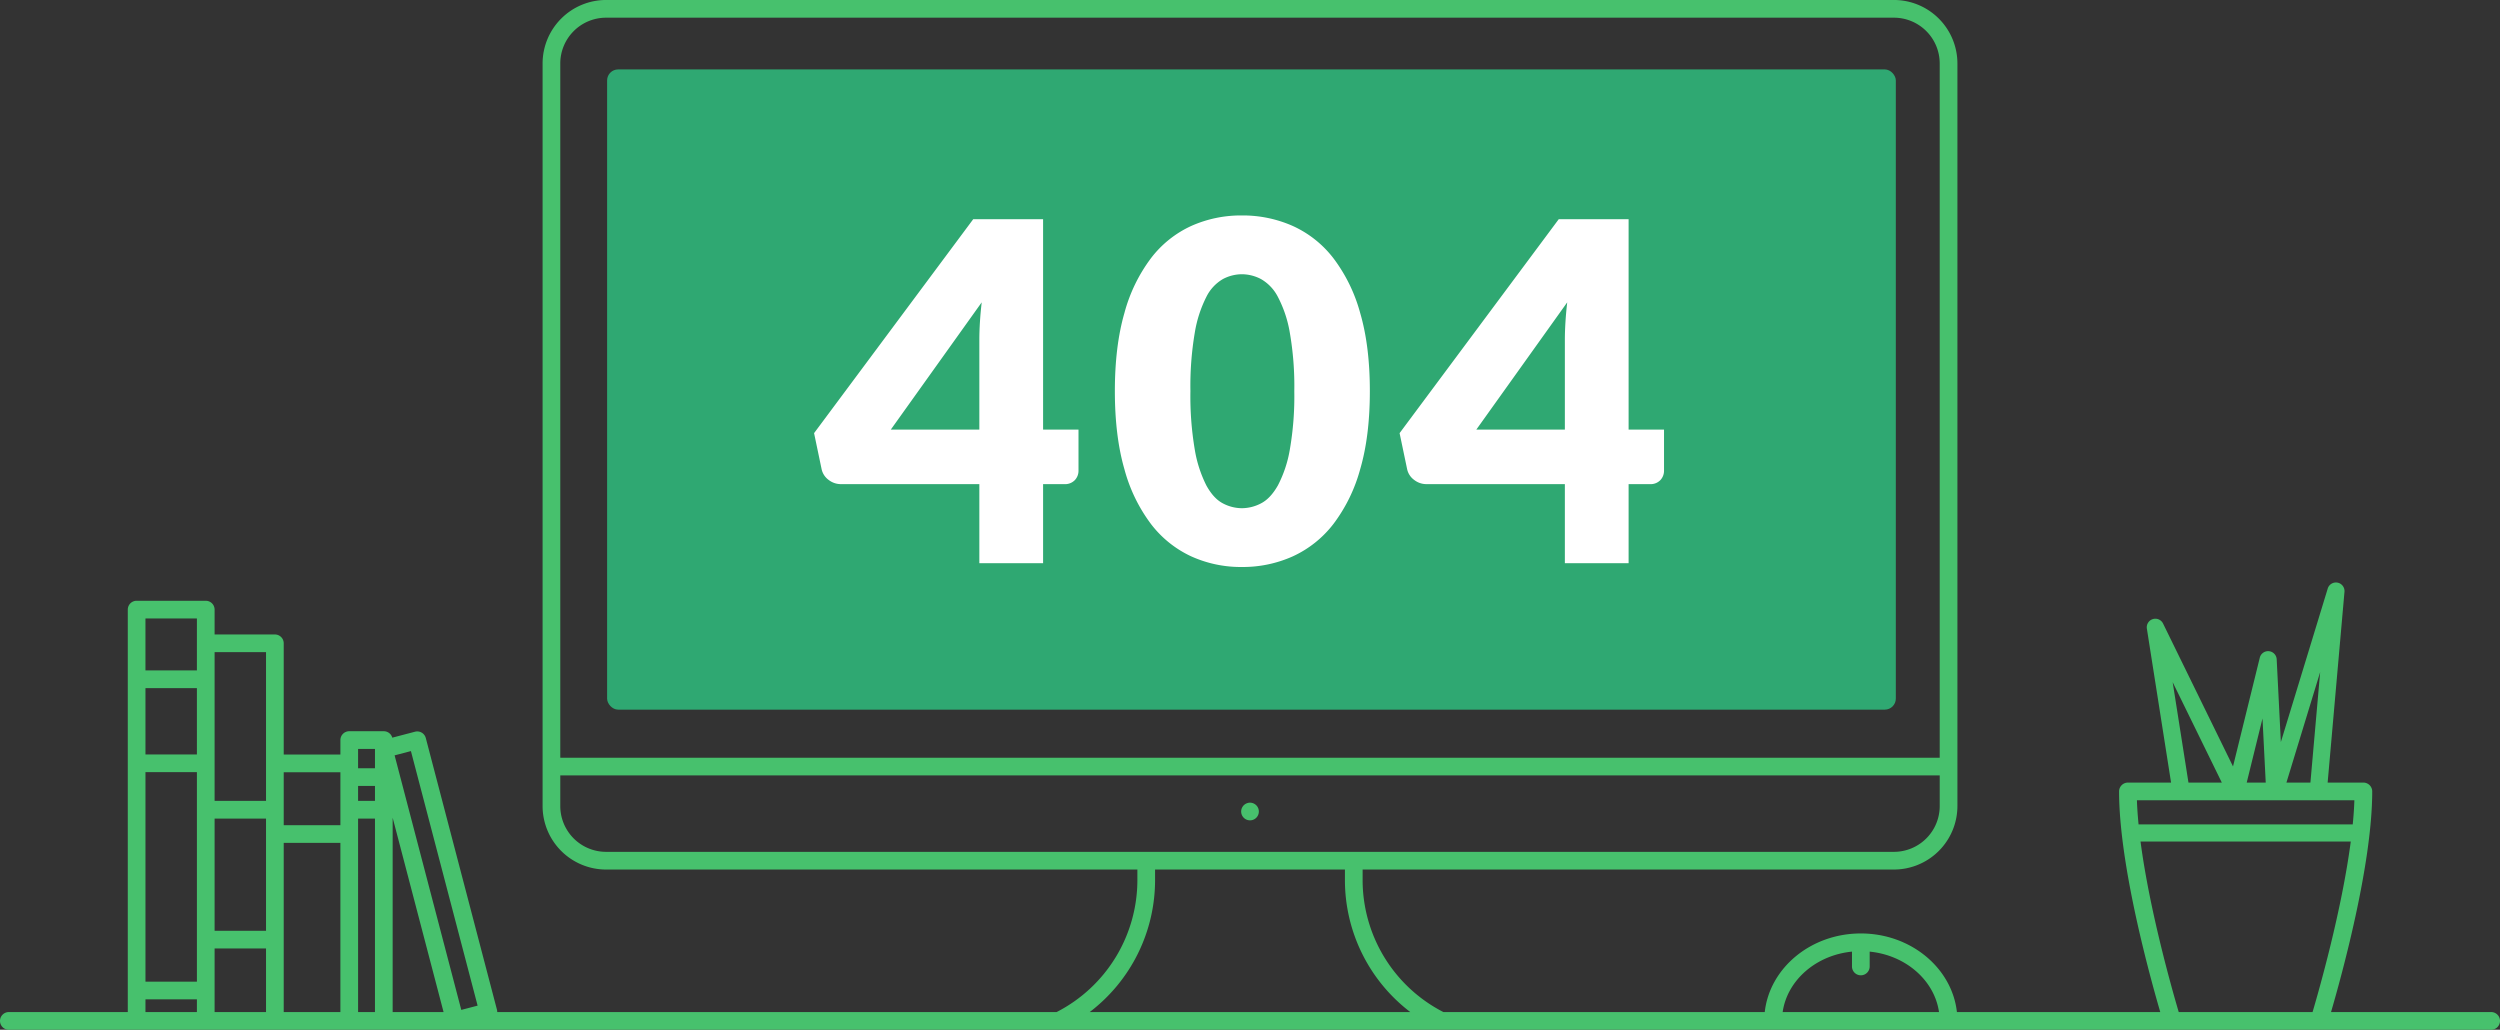 <svg xmlns="http://www.w3.org/2000/svg" width="905.941" height="373.156" viewBox="0 0 905.941 373.156"><rect x="0" y="0" width="905.941" height="373.156" fill="#333333" stroke="none"/><g transform="translate(-506.999 -276)"><path d="M995.089,453.1H937.062c3.806-13.015,14.927-53.309,14.927-79.949a3.206,3.206,0,0,0-3.205-3.205H935.836l6.1-69.128a3.109,3.109,0,0,0-6.071-1.18l-16.983,55.621-1.511-29.989a3.109,3.109,0,0,0-6.124-.588l-9.705,39.413-25.35-51.788a3.109,3.109,0,0,0-5.864,1.849l8.768,55.79H863.464a3.205,3.205,0,0,0-3.205,3.205c0,26.64,11.12,66.934,14.927,79.949H801.494c-1.781-15.973-16.717-28.485-34.82-28.485s-33.039,12.511-34.818,28.485H615.405a53.768,53.768,0,0,1-29.271-48.032v-3.614H778.675a23.024,23.024,0,0,0,23-23V109.35a23.022,23.022,0,0,0-23-23h-466.7a23.022,23.022,0,0,0-23,23V378.457a23.024,23.024,0,0,0,23,23H504.513v3.614A53.768,53.768,0,0,1,475.242,453.1H272.53a3.185,3.185,0,0,0-.091-.854L246.651,353.8a3.208,3.208,0,0,0-3.914-2.289l-8.231,2.157a3.2,3.2,0,0,0-3.071-2.335H218.91a3.206,3.206,0,0,0-3.205,3.205v5.25H195.168V319.475a3.205,3.205,0,0,0-3.205-3.205H170.119v-9.007a3.206,3.206,0,0,0-3.205-3.205h-25.05a3.206,3.206,0,0,0-3.205,3.205V453.1h-43.1a3.205,3.205,0,0,0,0,6.41h899.53a3.205,3.205,0,0,0,0-6.41Zm-65.495-83.154H920.9L933.127,329.9Zm-17.366-23.228,1.172,23.228h-6.891ZM879.676,333.56l17.811,36.385H885.4Zm65.848,42.8c-.091,2.785-.3,5.713-.594,8.729H867.316c-.293-3.016-.5-5.944-.593-8.729ZM763.469,431.2v5.377a3.205,3.205,0,0,0,6.41,0V431.2c13.063,1.295,23.47,10.4,25.125,21.9H738.344C740,441.6,750.407,432.49,763.469,431.2ZM311.972,92.764h466.7a16.6,16.6,0,0,1,16.587,16.585V360.937H295.385V109.35A16.6,16.6,0,0,1,311.972,92.764ZM295.385,378.457V367.348H795.262v11.109a16.606,16.606,0,0,1-16.587,16.587h-466.7A16.606,16.606,0,0,1,295.385,378.457Zm-73.269-7.29h6.116v5.409h-6.116Zm12.526,11.507L253.089,453.1H234.642Zm6.62-24.143,24.164,92.239-5.915,1.55-24.162-92.241Zm-19.146-.782h6.116v7.008h-6.116Zm-6.41,8.455V385.39H195.168V366.2Zm-52-6.455h-18.64V335.709h18.64Zm-18.64,6.41h18.64v75.923h-18.64Zm25.05,16.827h18.638v40.666H170.119Zm18.638-60.306v53.9H170.119v-53.9Zm-25.049-12.212V329.3h-18.64V310.468Zm-18.64,138.024h18.64V453.1h-18.64Zm25.05-18.43h18.638V453.1H170.119ZM195.168,391.8h20.537v61.3H195.168Zm26.948,61.3V382.986h6.116V453.1Zm265.12,0a60.115,60.115,0,0,0,23.688-48.032v-3.614h68.8v3.614A60.115,60.115,0,0,0,603.411,453.1Zm394.639,0c-2.41-8.154-10.584-36.876-13.843-61.795h76.183c-3.26,24.914-11.431,53.641-13.842,61.795Z" transform="translate(414.646 189.646)" fill="#47c16d"/><rect width="467" height="232" rx="4" transform="translate(727 301.156)" fill="#2fa872"/><g transform="translate(414.646 189.646)"><path d="M376.205,274.259a3.2,3.2,0,0,0,3.205-3.205,2.759,2.759,0,0,0-.064-.625,2.6,2.6,0,0,0-.176-.593,3.96,3.96,0,0,0-.3-.561,2.285,2.285,0,0,0-.4-.481,3.2,3.2,0,0,0-2.886-.881,4.444,4.444,0,0,0-.609.192,3.521,3.521,0,0,0-.543.288,2.9,2.9,0,0,0-.481.4,2.284,2.284,0,0,0-.4.481,3.97,3.97,0,0,0-.306.561,2.6,2.6,0,0,0-.175.593,2.763,2.763,0,0,0-.064.625,3.2,3.2,0,0,0,3.205,3.205Z" transform="translate(169.118 109.371)" fill="#47c16d"/></g><path d="M-279.811-217h12.833v14.887a4.914,4.914,0,0,1-1.326,3.422,4.891,4.891,0,0,1-3.807,1.454h-7.7v28.661h-23.1v-28.661h-50.136a7.206,7.206,0,0,1-4.492-1.54,6.536,6.536,0,0,1-2.524-3.85l-2.738-13.09,57.664-77.513h25.324Zm-23.1-32.511q0-2.994.214-6.459t.642-7.144L-334.994-217h32.083ZM-161.4-230.947q0,16.341-3.508,28.319a58.123,58.123,0,0,1-9.711,19.849,39.161,39.161,0,0,1-14.716,11.721,44.215,44.215,0,0,1-18.437,3.85,43.634,43.634,0,0,1-18.352-3.85,39,39,0,0,1-14.587-11.721,58.042,58.042,0,0,1-9.625-19.849q-3.465-11.978-3.465-28.319t3.465-28.319a58.042,58.042,0,0,1,9.625-19.849,38.6,38.6,0,0,1,14.587-11.678,44.051,44.051,0,0,1,18.352-3.807,44.639,44.639,0,0,1,18.437,3.807,38.766,38.766,0,0,1,14.716,11.678,58.123,58.123,0,0,1,9.711,19.849Q-161.4-247.288-161.4-230.947Zm-27.378,0a112.987,112.987,0,0,0-1.626-21.175,43.406,43.406,0,0,0-4.321-12.962,15.666,15.666,0,0,0-6.117-6.459,15.051,15.051,0,0,0-6.93-1.754,14.8,14.8,0,0,0-6.887,1.754,15.283,15.283,0,0,0-5.989,6.459,44.536,44.536,0,0,0-4.192,12.962,115.969,115.969,0,0,0-1.583,21.175,115.832,115.832,0,0,0,1.583,21.218,45.133,45.133,0,0,0,4.192,12.962q2.609,4.748,5.989,6.5a14.8,14.8,0,0,0,6.887,1.754,15.051,15.051,0,0,0,6.93-1.754q3.422-1.754,6.117-6.5a43.984,43.984,0,0,0,4.321-12.962A112.855,112.855,0,0,0-188.78-230.947ZM-67.633-217H-54.8v14.887a4.914,4.914,0,0,1-1.326,3.422,4.891,4.891,0,0,1-3.807,1.454h-7.7v28.661h-23.1v-28.661h-50.136a7.206,7.206,0,0,1-4.492-1.54,6.536,6.536,0,0,1-2.524-3.85l-2.738-13.09,57.664-77.513h25.324Zm-23.1-32.511q0-2.994.214-6.459t.642-7.144L-122.817-217h32.083Z" transform="translate(1164.801 648.674)" fill="#fff"/></g></svg>
